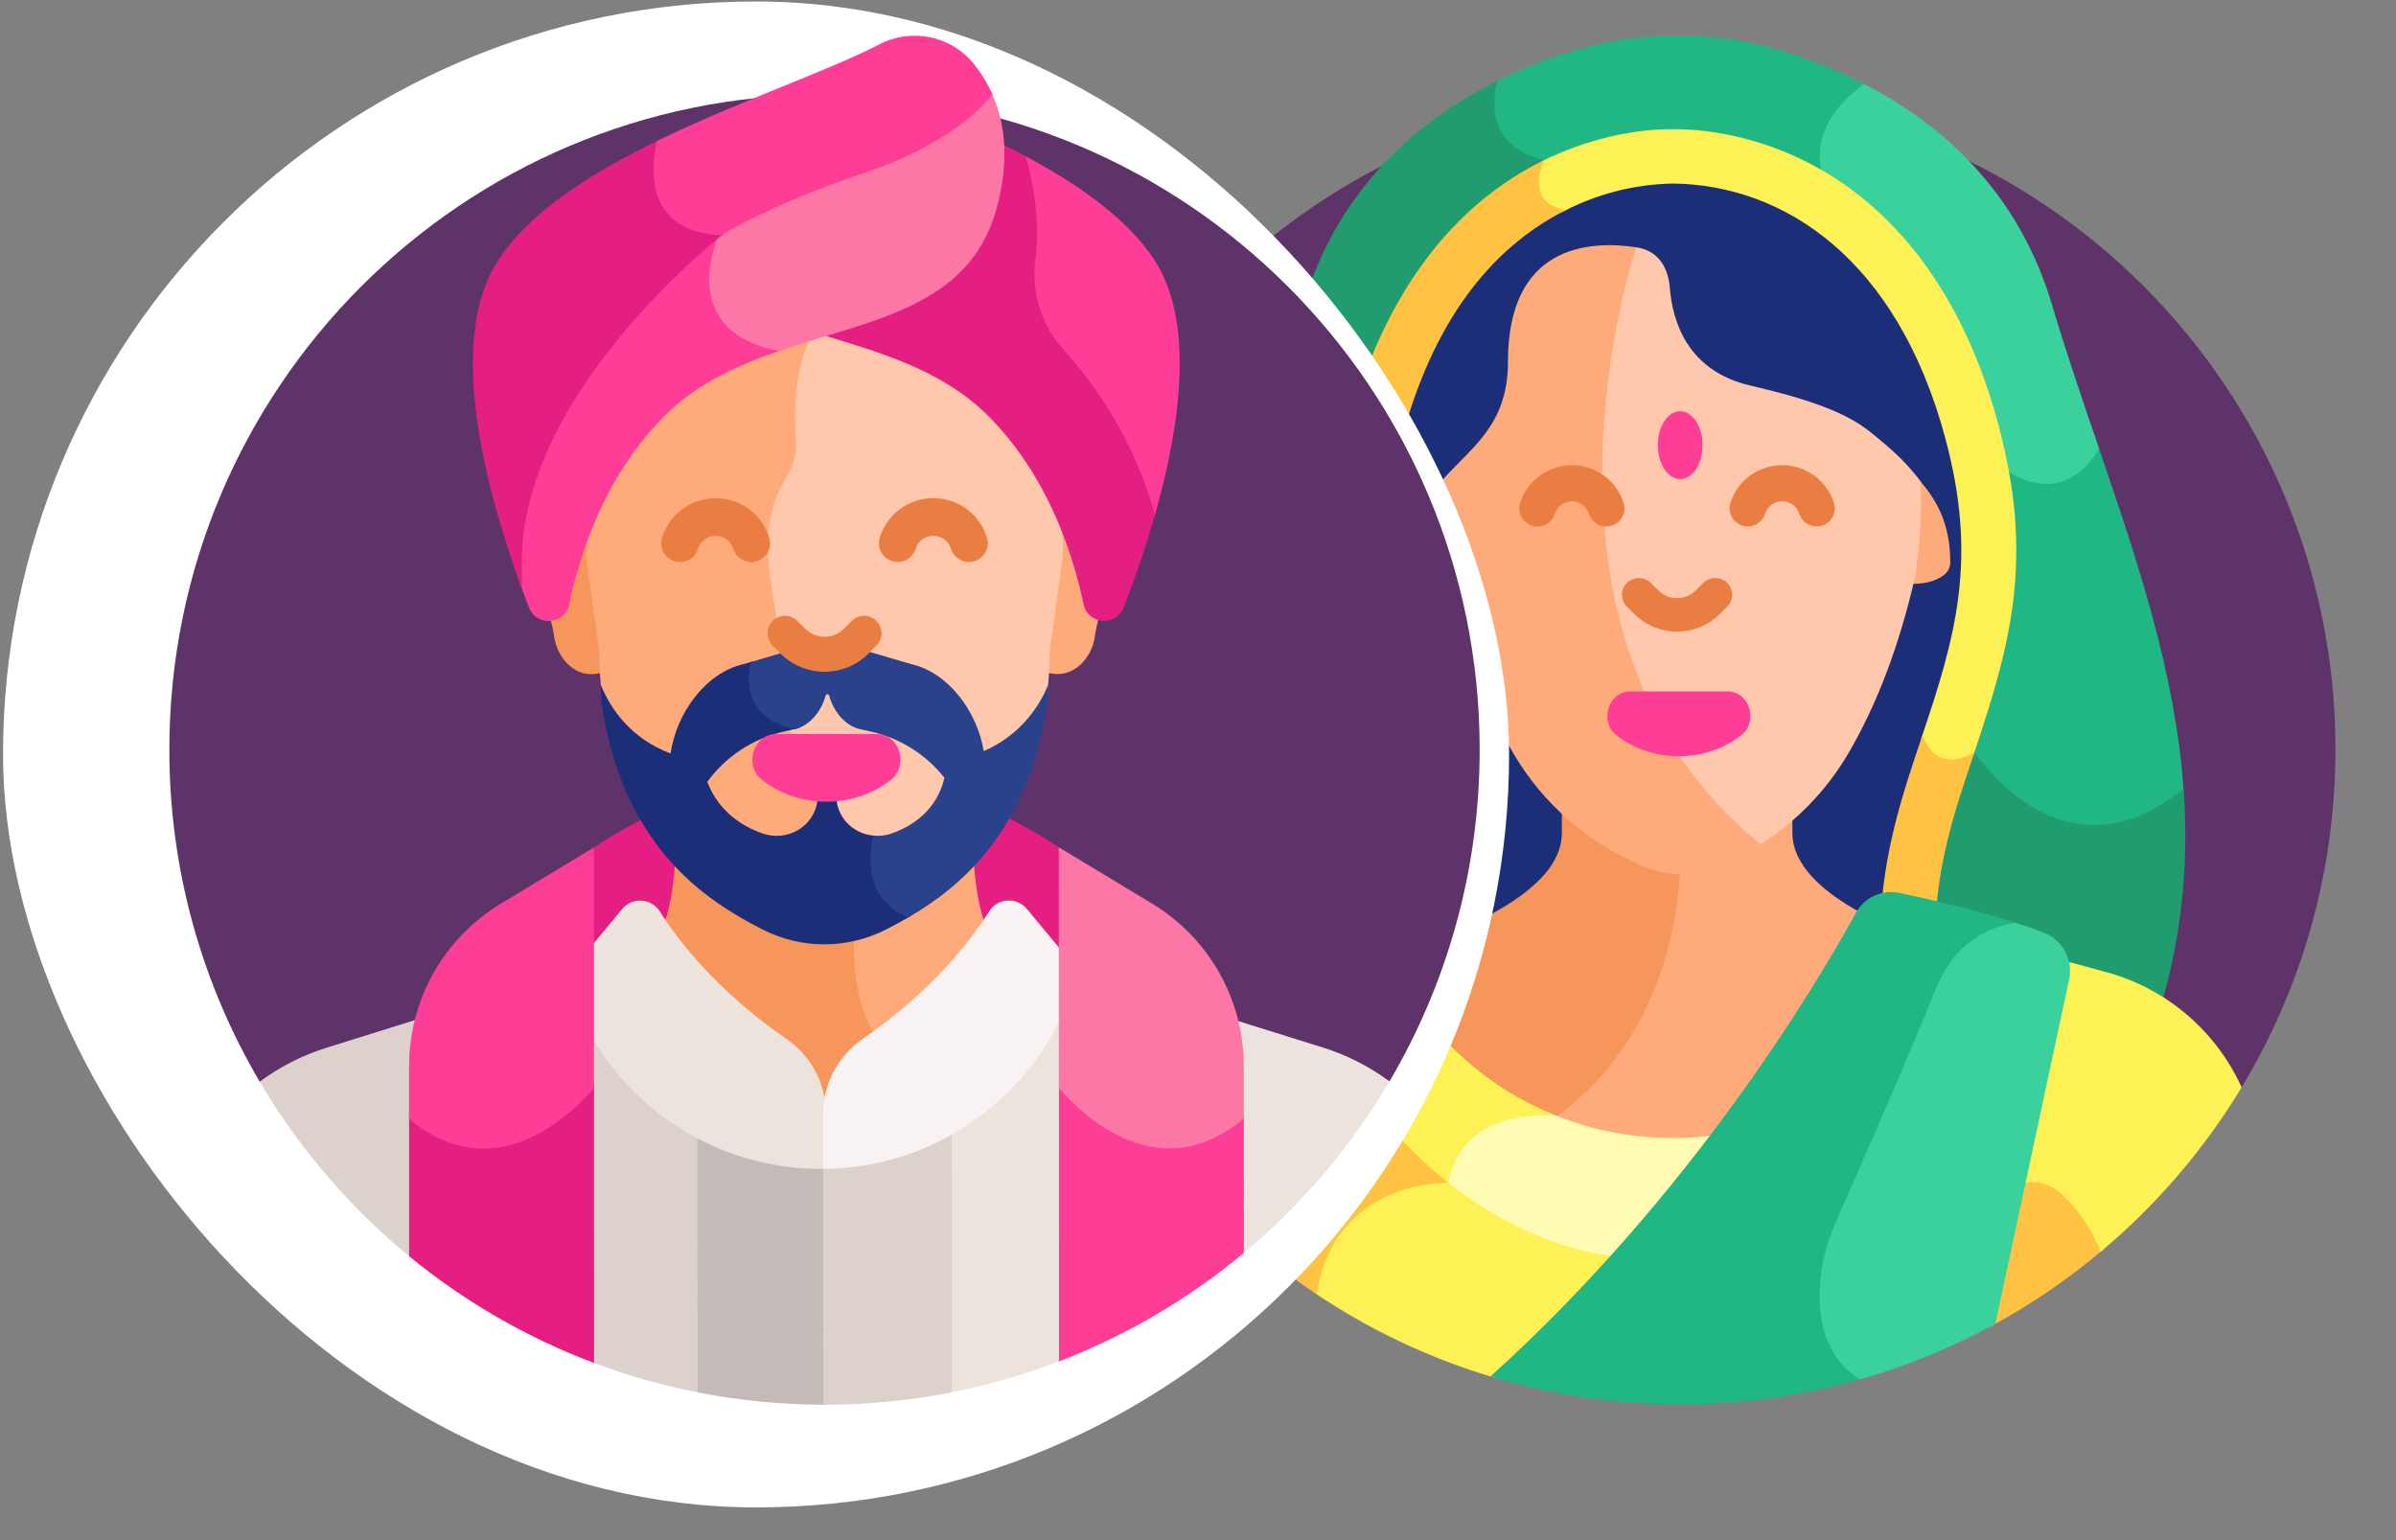 <svg width="70" height="45" viewBox="0 0 70 45" fill="none" xmlns="http://www.w3.org/2000/svg">
<rect x="0" y="0" width="70" height="45" fill="#808080" stroke="none"/>
<g clip-path="url(#clip0_453_4669)">
<path d="M32.696 31.78L65.489 31.77C67.23 28.885 68.232 25.503 68.231 21.888C68.228 11.316 59.655 2.749 49.084 2.752C38.512 2.755 29.945 11.328 29.948 21.899C29.949 25.515 30.953 28.896 32.696 31.78Z" fill="#5E3369"/>
<path d="M63.798 23.135C63.566 19.68 62.449 16.393 61.309 13.064L56.304 7.979L54.495 2.473C50.726 0.524 47.228 0.607 43.647 2.415L42.615 5.41L60.968 27.203L63.798 23.135Z" fill="#21B784"/>
<path d="M61.328 13.113C60.852 11.723 60.372 10.326 59.95 8.906C58.952 5.548 56.675 3.591 54.456 2.453C53.688 3.017 52.685 4.093 53.424 5.536C54.545 7.724 58.101 13.322 58.101 13.322C58.101 13.322 59.976 15.297 61.328 13.113Z" fill="#3AD19D"/>
<path d="M63.794 23.041C60.258 25.956 57.687 21.972 57.687 21.972C56.489 22.679 56.17 21.466 56.17 21.466C56.17 21.466 47.018 6.333 45.752 6.136C44.485 5.939 45.119 4.674 45.119 4.674C43.527 4.308 43.568 3.082 43.741 2.368C41.468 3.494 39.099 5.466 38.076 8.913C36.068 15.683 32.734 21.944 34.89 29.353L48.44 31.699L63.172 29.262C63.787 27.105 63.938 25.044 63.794 23.041Z" fill="#219C6F"/>
<path d="M57.606 12.591C55.514 4.82 49.874 4.554 48.893 4.568C47.912 4.555 42.272 4.824 40.184 12.597C38.402 19.233 42.031 21.942 42.07 27.421L50.129 30.149L55.731 27.326C55.806 21.908 59.383 19.19 57.606 12.591Z" fill="#1D2E79"/>
<path d="M45.638 6.195C46.602 5.692 47.693 5.381 48.891 5.363C52.124 5.408 55.423 7.566 56.831 12.797C57.784 16.336 57.152 18.561 56.126 21.588L56.591 22.727L57.647 22.083C58.776 18.749 59.427 16.284 58.378 12.387C57.114 7.695 54.574 5.602 52.666 4.673C50.952 3.838 49.432 3.769 48.891 3.774C47.733 3.764 46.318 4.07 45.006 4.731L44.31 6.074L45.638 6.195Z" fill="#FEF156"/>
<path d="M45.751 6.137C44.485 5.94 45.119 4.675 45.119 4.675C41.662 6.36 40.107 9.802 39.411 12.392C38.283 16.594 39.212 19.331 40.11 21.978C40.719 23.77 41.303 25.495 41.27 27.686L42.097 28.329L42.87 27.166C42.813 24.967 42.214 23.2 41.627 21.471C40.767 18.935 39.954 16.541 40.958 12.802C41.836 9.533 43.449 7.291 45.751 6.137ZM57.687 21.973C56.489 22.68 56.17 21.466 56.17 21.466C55.593 23.168 55.005 24.907 54.934 27.056C55.468 27.233 56 27.418 56.529 27.608C56.509 25.452 57.086 23.745 57.687 21.973Z" fill="#FFC242"/>
<path d="M52.365 24.335L52.365 23.709L47.853 25.248L44.846 32.482C45.899 33.85 49.263 34.811 49.263 34.811L52.96 31.215L54.374 26.675C53.22 26.043 52.366 25.262 52.365 24.335Z" fill="#FFAA7B"/>
<path d="M49.088 25.381C49.026 26.827 48.552 30.381 45.494 32.611L41.346 32.351L40.356 27.858L42.965 27.01C44.437 26.326 45.63 25.434 45.63 24.338L45.63 23.711L48.232 24.19L49.088 25.381Z" fill="#F7965B"/>
<path d="M50.13 33.163C49.713 33.221 49.292 33.25 48.87 33.251C47.555 33.251 46.304 32.973 45.175 32.475L42.391 32.416L42.045 34.447L43.98 37.469L47.574 37.219L50.13 33.163Z" fill="#FFFBB3"/>
<path d="M42.31 34.558C42.754 32.245 45.492 32.611 45.492 32.611L45.494 32.61C43.324 31.751 41.564 30.089 40.589 27.993C40.419 27.627 39.998 27.446 39.61 27.565C38.953 27.768 38.292 27.961 37.629 28.144L38.894 33.382L42.31 34.558Z" fill="#FEF156"/>
<path d="M43.663 40.254C41.754 39.69 39.969 38.836 38.359 37.744L38.358 34.19L42.171 34.442C43.665 35.668 45.366 36.47 47.185 36.724L46.455 38.979L43.663 40.254Z" fill="#FEF156"/>
<path d="M37.722 28.119C37.372 28.216 37.028 28.309 36.697 28.397C34.892 28.876 33.439 30.137 32.697 31.78C34.154 34.191 36.128 36.254 38.465 37.816C38.996 34.436 42.313 34.558 42.313 34.558C42.313 34.557 42.313 34.557 42.313 34.557C40.388 33.026 38.796 30.796 37.722 28.119ZM61.472 36.49C60.439 37.368 59.315 38.134 58.12 38.775L57.69 34.33L61.471 34.058L61.472 36.49Z" fill="#FFC242"/>
<path d="M42.37 17.063C41.955 17.07 41.658 16.973 41.447 16.824C41.381 16.778 41.328 16.717 41.291 16.646C41.255 16.576 41.235 16.497 41.236 16.417C41.242 15.263 41.657 14.576 42.166 13.999L42.618 15.84L42.37 17.063Z" fill="#F7965B"/>
<path d="M55.844 17.059C56.28 17.066 56.585 16.959 56.799 16.797C56.914 16.709 56.979 16.568 56.978 16.423C56.974 15.262 56.557 14.573 56.046 13.995L55.341 15.817L55.844 17.059Z" fill="#FFAA7B"/>
<path d="M51.328 24.736C52.43 24.056 53.338 23.136 53.991 22.027C54.835 20.592 55.493 18.853 55.949 16.856C56.053 16.196 56.161 15.098 56.107 14.064C56.107 14.064 55.742 13.535 55.089 12.994C54.436 12.453 54.001 11.927 51.139 11.266C49.297 10.84 48.861 9.389 48.784 8.408C48.739 7.838 48.464 7.323 47.805 7.226L44.719 13.007L48.999 24.394L51.328 24.736Z" fill="#FFC7AB"/>
<path d="M44.224 22.029C45.082 23.485 46.381 24.618 47.981 25.304C48.697 25.612 49.518 25.611 50.234 25.304C50.656 25.122 51.057 24.909 51.434 24.668C43.944 18.58 47.803 7.225 47.803 7.225C46.409 7.017 44.055 7.169 44.056 10.567C44.057 12.468 42.936 13.097 42.107 14.065C42.048 15.117 42.155 16.231 42.264 16.863C42.72 18.857 43.38 20.595 44.224 22.029Z" fill="#FFAA7B"/>
<path d="M46.929 15.382C46.702 15.382 46.492 15.238 46.422 15.012C46.353 14.794 46.153 14.648 45.923 14.648C45.694 14.649 45.493 14.795 45.425 15.012C45.338 15.29 45.041 15.445 44.761 15.359C44.481 15.273 44.324 14.977 44.411 14.699C44.618 14.039 45.226 13.595 45.923 13.594C46.621 13.594 47.228 14.038 47.436 14.698C47.523 14.976 47.367 15.272 47.087 15.358C47.035 15.374 46.982 15.382 46.929 15.382ZM53.072 15.38C52.845 15.381 52.636 15.236 52.565 15.01C52.497 14.793 52.296 14.646 52.066 14.647C51.837 14.647 51.636 14.793 51.568 15.01C51.481 15.288 51.184 15.444 50.904 15.357C50.624 15.271 50.467 14.976 50.554 14.698C50.761 14.037 51.369 13.593 52.066 13.592C52.764 13.592 53.371 14.036 53.579 14.697C53.666 14.975 53.51 15.27 53.23 15.357C53.178 15.372 53.125 15.38 53.072 15.38ZM48.996 18.455C48.546 18.456 48.096 18.286 47.753 17.946L47.531 17.726C47.486 17.68 47.449 17.626 47.425 17.567C47.4 17.508 47.387 17.444 47.387 17.379C47.387 17.315 47.4 17.251 47.424 17.192C47.449 17.133 47.486 17.079 47.531 17.033C47.724 16.842 48.036 16.842 48.228 17.033L48.451 17.253C48.751 17.552 49.24 17.552 49.541 17.253L49.763 17.033C49.955 16.841 50.267 16.841 50.46 17.032C50.506 17.078 50.542 17.132 50.567 17.191C50.592 17.25 50.605 17.314 50.605 17.378C50.605 17.443 50.592 17.507 50.567 17.566C50.542 17.625 50.506 17.679 50.46 17.725L50.238 17.945C49.896 18.285 49.446 18.455 48.996 18.455Z" fill="#EA7E42"/>
<path d="M47.623 20.203C46.993 20.203 46.714 21.076 47.222 21.478C47.708 21.863 48.349 22.097 49.05 22.097C49.752 22.096 50.392 21.862 50.878 21.477C51.385 21.075 51.106 20.202 50.476 20.202L47.623 20.203Z" fill="#FE3D97"/>
<path d="M49.087 13.997C49.448 13.997 49.74 13.553 49.74 13.006C49.74 12.459 49.447 12.015 49.087 12.015C48.726 12.015 48.433 12.459 48.433 13.006C48.434 13.554 48.726 13.997 49.087 13.997Z" fill="#FE3D97"/>
<path d="M59.017 34.587C59.422 34.479 59.88 34.559 60.239 34.896C60.678 35.309 61.089 35.856 61.368 36.577C62.998 35.214 64.391 33.589 65.49 31.77C64.746 30.128 63.292 28.867 61.487 28.39C61.145 28.299 60.803 28.206 60.462 28.112L58.392 32.067L59.017 34.587Z" fill="#FEF156"/>
<path d="M54.395 40.289C52.712 40.774 50.934 41.035 49.095 41.035C47.164 41.036 45.3 40.749 43.543 40.218C49.424 34.908 53.066 28.775 54.221 26.67C54.468 26.219 54.985 25.984 55.492 26.09C57.018 26.409 58.126 26.714 58.914 26.971L54.935 34.636L54.395 40.289Z" fill="#21B784"/>
<path d="M59.709 27.251C59.484 27.164 59.211 27.067 58.886 26.961C58.054 27.097 57.088 27.565 56.554 28.896C55.688 31.052 54.171 34.493 53.63 35.715C53.369 36.304 53.205 36.934 53.168 37.578C53.114 38.504 53.297 39.659 54.34 40.304C55.715 39.913 57.042 39.367 58.295 38.678L60.451 28.615C60.574 28.041 60.26 27.464 59.709 27.251Z" fill="#3AD19D"/>
</g>
<rect x="0.082" y="0.05" width="44" height="44" rx="22" transform="rotate(-0.017 0.082 0.05)" fill="white"/>
<g clip-path="url(#clip1_453_4669)">
<path d="M40.596 31.594C42.269 28.75 43.23 25.436 43.229 21.897C43.226 11.326 34.654 2.759 24.083 2.762C13.512 2.765 4.945 11.337 4.948 21.908C4.949 25.447 5.912 28.761 7.587 31.604L40.596 31.594Z" fill="#5E3369"/>
<path d="M30.936 24.758C30.936 24.758 27.59 22.436 24.144 22.437C20.697 22.438 17.353 24.762 17.353 24.762L16.294 28.338L24.092 32.09L31.919 27.952L30.936 24.758Z" fill="#E51E82"/>
<path d="M28.433 24.831L26.613 25.613L24.886 27.075L24.481 27.953L24.887 30.04L25.519 30.297L27.719 29.219L28.778 26.98C28.544 26.403 28.455 25.455 28.433 24.831Z" fill="#FFAA7B"/>
<path d="M24.965 27.061L23.016 25.772L19.743 24.834C19.721 25.458 19.633 26.406 19.399 26.983L19.399 27.955L24.049 32.543L25.573 30.259C24.888 29.181 24.921 27.653 24.965 27.061Z" fill="#F7965B"/>
<path d="M32.13 17.961L31.511 14.726L30.313 15.04L30.568 19.643C31.41 19.897 31.911 19.14 31.982 18.622C32.012 18.398 32.062 18.178 32.13 17.963L32.131 17.962L32.13 17.961Z" fill="#FFAA7B"/>
<path d="M16.666 14.991L16.049 17.979C16.116 18.19 16.164 18.407 16.194 18.626C16.265 19.145 16.766 19.901 17.609 19.647L18.19 14.991L16.666 14.991Z" fill="#F7965B"/>
<path d="M30.997 15.299L29.348 9.801L22.496 9.129L20.908 19.317C20.908 19.317 23.493 25.68 26.644 26.71C26.801 26.615 26.951 26.511 27.096 26.399C28.738 25.123 30.669 22.663 30.668 19.045L31.013 16.529C31.069 16.119 31.064 15.704 30.997 15.299Z" fill="#FFC7AB"/>
<path d="M17.131 15.708C17.088 16.401 17.198 16.64 17.507 19.049C17.508 22.667 19.44 25.126 21.084 26.401C21.941 27.067 23 27.428 24.09 27.428C25.029 27.428 25.948 27.158 26.739 26.651C26.616 26.572 26.497 26.488 26.383 26.399C24.739 25.124 22.807 22.666 22.806 19.047C22.613 17.007 22.124 15.97 22.687 14.524C22.933 13.89 23.31 13.627 23.252 12.846C23.194 12.056 23.198 10.719 23.734 9.776L18.188 11.305L17.131 15.708Z" fill="#FFAA7B"/>
<path d="M21.949 16.422C21.831 16.422 21.717 16.384 21.623 16.315C21.529 16.245 21.459 16.148 21.424 16.036C21.353 15.809 21.146 15.656 20.908 15.657C20.67 15.657 20.463 15.809 20.392 16.036C20.349 16.175 20.252 16.292 20.123 16.359C19.994 16.427 19.843 16.441 19.704 16.398C19.565 16.355 19.449 16.258 19.381 16.129C19.313 16 19.299 15.849 19.342 15.71C19.556 15.021 20.186 14.557 20.908 14.557C21.63 14.557 22.259 15.02 22.474 15.709C22.499 15.791 22.505 15.878 22.491 15.963C22.477 16.048 22.443 16.129 22.392 16.198C22.34 16.267 22.274 16.324 22.197 16.363C22.12 16.402 22.035 16.422 21.949 16.422ZM28.309 16.42C28.191 16.42 28.077 16.383 27.983 16.313C27.888 16.244 27.819 16.146 27.784 16.034C27.75 15.924 27.681 15.827 27.588 15.759C27.495 15.691 27.383 15.654 27.268 15.655C27.152 15.654 27.04 15.691 26.947 15.759C26.855 15.828 26.786 15.924 26.752 16.034C26.709 16.173 26.612 16.29 26.483 16.358C26.354 16.425 26.203 16.439 26.064 16.396C25.925 16.353 25.808 16.256 25.741 16.127C25.673 15.998 25.659 15.847 25.702 15.708C25.916 15.019 26.545 14.556 27.267 14.555C27.989 14.555 28.619 15.018 28.833 15.707C28.859 15.789 28.865 15.876 28.851 15.961C28.836 16.046 28.802 16.127 28.751 16.196C28.7 16.266 28.634 16.322 28.557 16.361C28.48 16.4 28.395 16.42 28.309 16.42Z" fill="#EA7E42"/>
<path d="M26.614 26.759C26.375 26.901 26.131 27.035 25.883 27.16C25.325 27.444 24.708 27.592 24.082 27.592C23.456 27.592 22.839 27.444 22.282 27.16C20.593 26.301 18.36 24.808 17.642 20.969C17.583 20.653 17.553 20.333 17.553 20.012L17.553 20.011C17.84 20.721 18.44 21.582 19.591 22.015C19.761 20.848 20.599 19.66 21.724 19.404L22.024 19.316L22.278 20.314L23.368 21.257C23.244 21.308 23.183 21.309 22.914 21.372C22.01 21.572 21.21 22.096 20.664 22.843C20.849 23.332 21.278 23.999 22.274 24.351C22.988 24.603 23.796 24.168 23.885 23.367C23.892 23.299 23.925 23.236 23.976 23.19C24.027 23.145 24.093 23.119 24.161 23.119C24.23 23.119 24.296 23.144 24.347 23.19C24.398 23.236 24.43 23.299 24.438 23.367C24.506 23.987 25.015 24.399 25.59 24.419L26.482 25.349L26.614 26.759Z" fill="#1D2E79"/>
<path d="M30.534 20.966C30.593 20.65 30.622 20.329 30.622 20.008C30.349 20.682 29.782 21.494 28.741 21.945C28.548 20.8 27.721 19.653 26.618 19.403L24.931 18.908C24.638 18.822 24.345 18.973 24.227 19.228C24.222 19.238 24.214 19.247 24.205 19.254C24.195 19.26 24.184 19.263 24.172 19.263C24.161 19.263 24.15 19.26 24.14 19.254C24.131 19.247 24.123 19.239 24.118 19.228C24 18.973 23.706 18.823 23.413 18.909L21.934 19.344C21.832 19.778 21.695 20.986 23.218 21.306C23.657 21.209 23.997 20.78 24.121 20.323C24.136 20.271 24.21 20.271 24.224 20.323C24.349 20.78 24.689 21.209 25.128 21.305L25.429 21.372C26.284 21.561 27.047 22.038 27.591 22.724C27.48 23.218 27.131 23.969 26.052 24.351C25.878 24.413 25.692 24.435 25.507 24.416C25.343 25.179 25.34 26.305 26.527 26.813C28.1 25.899 29.905 24.337 30.534 20.966Z" fill="#2A428B"/>
<path d="M24.09 19.627C23.624 19.627 23.158 19.45 22.803 19.095L22.573 18.866C22.478 18.77 22.424 18.64 22.424 18.505C22.424 18.369 22.477 18.239 22.573 18.143C22.669 18.048 22.799 17.994 22.934 17.994C23.069 17.994 23.199 18.048 23.295 18.143L23.525 18.373C23.836 18.684 24.342 18.684 24.654 18.373L24.883 18.143C24.979 18.047 25.109 17.993 25.244 17.993C25.38 17.993 25.509 18.047 25.605 18.143C25.701 18.238 25.755 18.368 25.755 18.504C25.755 18.639 25.701 18.769 25.605 18.865L25.376 19.094C25.021 19.449 24.555 19.627 24.09 19.627Z" fill="#EA7E42"/>
<path d="M22.667 21.449C22.014 21.449 21.726 22.36 22.252 22.779C22.755 23.181 23.418 23.424 24.144 23.424C24.87 23.424 25.533 23.18 26.036 22.778C26.562 22.358 26.273 21.448 25.62 21.448L22.667 21.449Z" fill="#FE3D97"/>
<path d="M32.798 9.452L30.052 4.613C29.716 4.432 29.376 4.258 29.033 4.092L25.298 7.397L23.991 9.774C25.71 10.297 27.533 10.816 28.868 12.15C30.554 13.835 31.314 16.038 31.656 17.653C31.782 18.251 32.608 18.319 32.829 17.749C33.142 16.939 33.489 15.954 33.783 14.902L32.798 9.452Z" fill="#E51E82"/>
<path d="M12.214 29.777L9.534 30.615C8.834 30.834 8.176 31.169 7.588 31.605C8.751 33.578 10.258 35.328 12.037 36.772L13.248 33.859L12.214 29.777ZM16.293 28.337L17.274 39.793C18.299 40.183 19.365 40.488 20.464 40.699L21.106 32.958L16.293 28.337Z" fill="#DDD1CC"/>
<path d="M20.377 33.117L20.38 40.682C21.603 40.923 22.847 41.043 24.094 41.043C24.108 41.043 24.122 41.042 24.136 41.042L25.575 33.556L20.377 33.117Z" fill="#C4BAB7"/>
<path d="M24.118 32.292C24.081 31.907 23.961 31.535 23.765 31.202C23.569 30.869 23.303 30.583 22.985 30.363C20.966 28.969 19.838 27.517 19.279 26.633C19.031 26.24 18.473 26.203 18.177 26.561L17.269 27.655L16.806 29.034L17.27 30.275C18.655 32.667 21.24 34.204 24.132 34.153L24.483 33.816L24.483 32.436L24.118 32.292ZM38.647 30.606L36.084 29.806L34.369 33.547L36.256 36.677C37.988 35.249 39.456 33.529 40.594 31.595C40.005 31.159 39.347 30.825 38.647 30.606ZM26.884 32.856L27.723 40.697C28.848 40.48 29.952 40.163 31.02 39.748L31.573 38.098L31.57 28.685L26.884 32.856Z" fill="#EDE3DD"/>
<path d="M25.927 32.697L24.049 34.03L24.052 41.043C24.065 41.043 24.079 41.044 24.093 41.044C25.364 41.043 26.606 40.918 27.807 40.681L27.805 33.01L25.927 32.697Z" fill="#DDD1CC"/>
<path d="M31.017 27.782L30 26.557C29.703 26.2 29.145 26.237 28.898 26.63C28.339 27.515 27.212 28.968 25.194 30.363C24.478 30.858 24.049 31.672 24.049 32.543L24.049 34.154C27.13 34.132 29.783 32.316 31.018 29.699L31.37 28.685L31.017 27.782Z" fill="#F9F2F2"/>
<path d="M14.386 32.882L11.951 32.535L11.952 36.705C13.571 38.033 15.396 39.087 17.356 39.824L17.354 31.641L14.386 32.882Z" fill="#E51E82"/>
<path d="M20.99 6.79L21.344 9.091L22.906 10.207C21.635 10.632 20.393 11.172 19.414 12.152C17.729 13.838 16.97 16.041 16.629 17.657C16.503 18.255 15.677 18.324 15.456 17.753C15.357 17.499 15.262 17.244 15.169 16.988L15.168 11.501L19.458 7.236L20.99 6.79Z" fill="#FE3D97"/>
<path d="M28.94 2.643L23.655 4.565L20.992 6.87C20.992 6.87 19.701 9.676 22.759 10.255C25.445 9.336 28.298 8.988 29.101 6.142C29.527 4.631 29.346 3.488 28.94 2.643Z" fill="#FD77A6"/>
<path d="M33.781 32.661L30.937 31.715L30.939 39.779C32.902 39.026 34.727 37.954 36.341 36.607L36.34 32.605L33.781 32.661ZM33.712 7.574C32.926 6.389 31.535 5.405 29.959 4.562C30.145 5.192 30.41 6.37 30.251 7.574C30.124 8.529 30.418 9.496 31.066 10.209C31.964 11.196 33.117 12.805 33.743 15.038C34.484 12.438 34.917 9.394 33.712 7.574Z" fill="#FE3D97"/>
<path d="M21.181 6.802L19.654 5.908L19.286 4.075C17.325 5.023 15.509 6.156 14.568 7.58C13.006 9.94 14.2 14.354 15.245 17.192C15.251 17.01 15.252 16.817 15.246 16.613C15.092 11.497 21.181 6.802 21.181 6.802Z" fill="#E51E82"/>
<path d="M25.704 1.29C24.171 2.081 21.567 2.962 19.193 4.12C19.001 4.954 18.847 6.752 21.059 6.874L21.058 6.874C22.484 6.06 23.956 5.49 25.201 5.07C27.371 4.339 28.456 3.427 28.994 2.755C28.854 2.441 28.675 2.146 28.461 1.878C27.802 1.05 26.644 0.805 25.704 1.29Z" fill="#FE3D97"/>
<path d="M36.338 32.683L36.338 31.148C36.338 30.192 36.091 29.253 35.621 28.421C35.151 27.589 34.474 26.893 33.656 26.399L30.933 24.757L30.935 31.793C31.725 32.694 33.916 34.705 36.338 32.683Z" fill="#FD77A6"/>
<path d="M11.951 32.691L11.951 31.155C11.951 30.2 12.197 29.26 12.666 28.428C13.136 27.596 13.812 26.899 14.63 26.405L17.352 24.761L17.354 31.797C16.564 32.699 14.375 34.711 11.951 32.691Z" fill="#FE3D97"/>
</g>
<defs>
<clipPath id="clip0_453_4669">
<rect width="40" height="40" fill="white" transform="translate(29.082 1.041) rotate(-0.017)"/>
</clipPath>
<clipPath id="clip1_453_4669">
<rect width="40" height="40" fill="white" transform="translate(4.082 1.049) rotate(-0.017)"/>
</clipPath>
</defs>
</svg>
